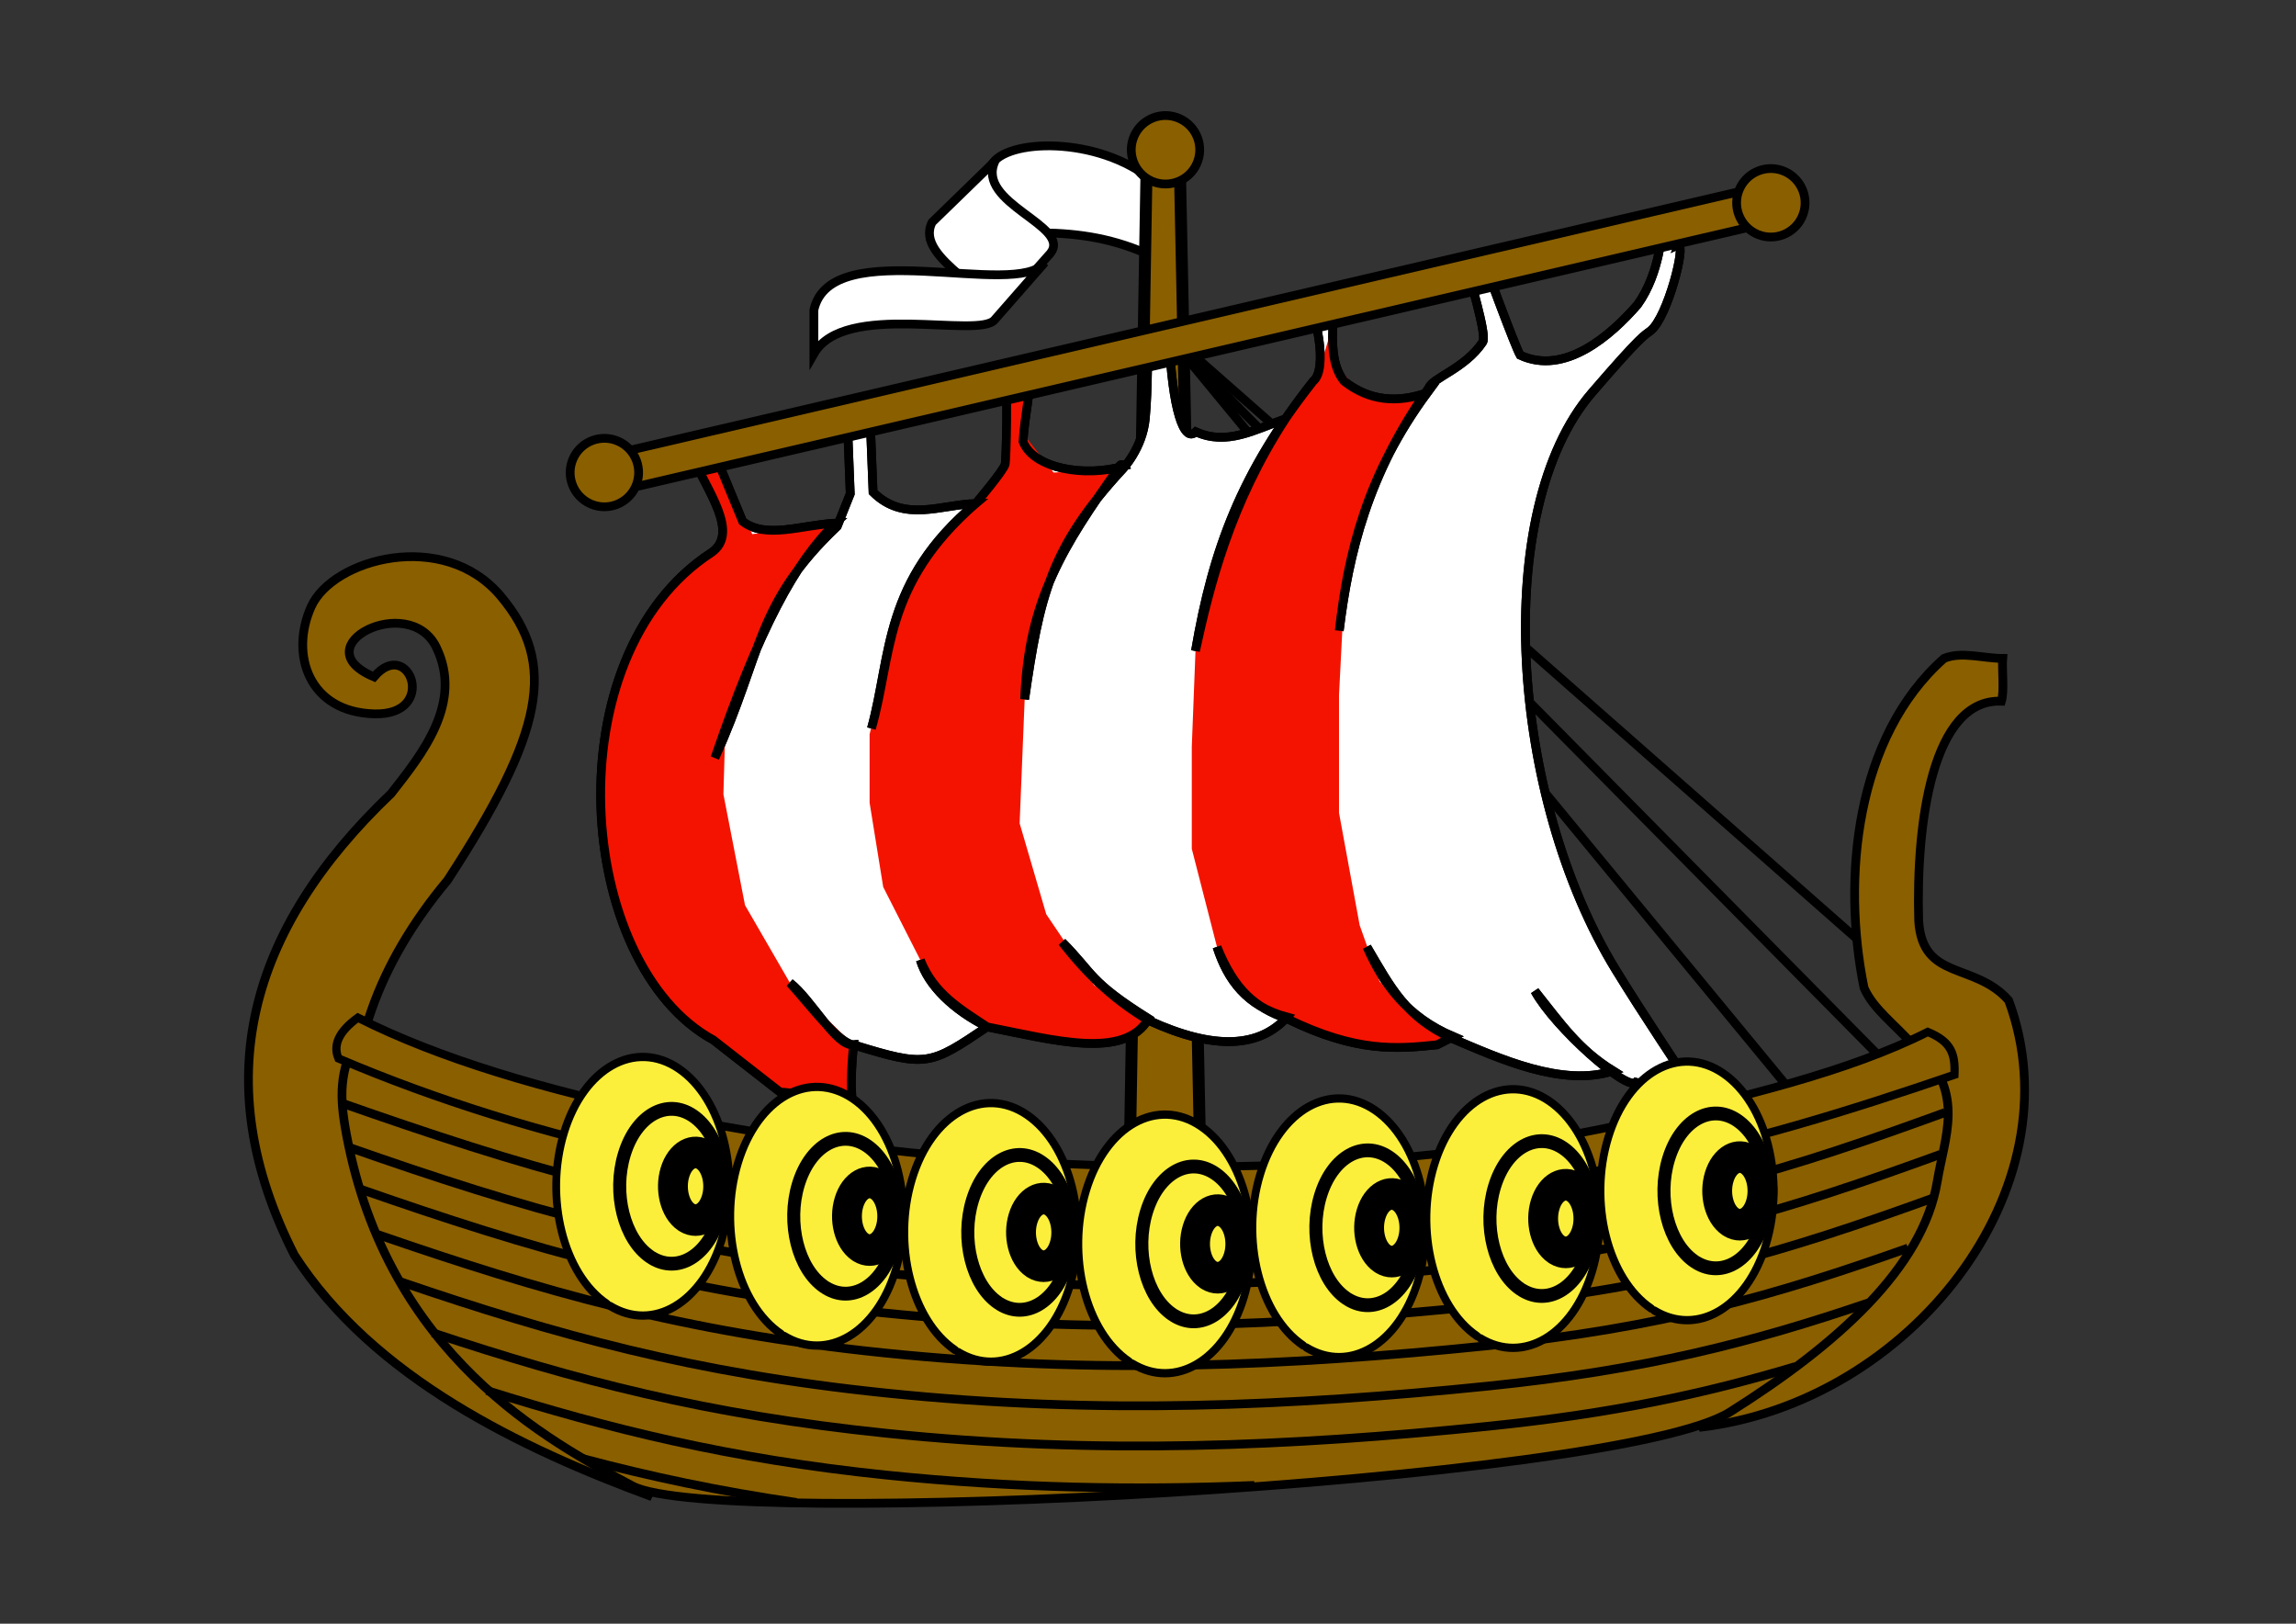 <?xml version="1.0" encoding="utf-8"?>
<!-- Generator: Adobe Illustrator 16.0.0, SVG Export Plug-In . SVG Version: 6.00 Build 0)  -->
<!DOCTYPE svg PUBLIC "-//W3C//DTD SVG 1.1//EN" "http://www.w3.org/Graphics/SVG/1.1/DTD/svg11.dtd">
<svg version="1.1"
	 id="svg2010" xmlns:dc="http://purl.org/dc/elements/1.1/" xmlns:cc="http://web.resource.org/cc/" xmlns:rdf="http://www.w3.org/1999/02/22-rdf-syntax-ns#" xmlns:svg="http://www.w3.org/2000/svg" xmlns:sodipodi="http://sodipodi.sourceforge.net/DTD/sodipodi-0.dtd" xmlns:inkscape="http://www.inkscape.org/namespaces/inkscape" sodipodi:docbase="C:\Documents and Settings\Standard\Mes documents\Ouiqui\Blasons" inkscape:version="0.44.1" sodipodi:version="0.32" sodipodi:docname="H√©raldique_meuble_Drakkar.svg"
	 xmlns="http://www.w3.org/2000/svg" xmlns:xlink="http://www.w3.org/1999/xlink" x="0px" y="0px" width="841.891px"
	 height="595.275px" viewBox="0 0 841.891 595.275" enable-background="new 0 0 841.891 595.275" xml:space="preserve">
<rect x="0" y="0" width="841.891" height="595.275" fill="#333333" stroke="none"/>
<g id="layer1" inkscape:label="Layer 1" inkscape:groupmode="layer">
	<g id="g2103" transform="matrix(1.188,0,0,1.188,86.871,-322.404)" inkscape:label="Drakkar">
		<g id="g9699" transform="matrix(0.902,0,0,0.902,-1045.749,-720.481)">
			<g id="g8810">
				<path id="path8806" fill="none" stroke="#000000" stroke-width="3" d="M1736.453,1476.272l-257.154-260.309l222.447,269.776"/>
				<path id="path8808" fill="none" stroke="#000000" stroke-width="3" d="M1480.877,1215.963l276.086,242.955"/>
			</g>
			<g id="g8748">
				<g id="g7655" transform="translate(0,8)">
					<path id="path6764" sodipodi:nodetypes="ccccc" fill="#FFFFFF" stroke="#000000" stroke-width="3" d="M1472.989,1179.502
						c-26.286-12.674-49.958-6.841-74.937-7.099l20.087-25.146c6.218-8.401,38.294-8.955,56.428,7.792L1472.989,1179.502z"/>
					<path id="path6766" sodipodi:nodetypes="ccccc" fill="#FFFFFF" stroke="#000000" stroke-width="3" d="M1397.262,1167.67
						l21.53-20.932c-6.887,14.527,26.387,22.081,18.931,31.553l-20.74,23.297C1422.119,1191.41,1390.625,1180.679,1397.262,1167.67z
						"/>
					<path id="path6768" sodipodi:nodetypes="ccccc" fill="#FFFFFF" stroke="#000000" stroke-width="3" d="M1418.656,1201.024
						l17.124-19.546c-9.715,12.653-73.221-10.101-78.978,16.199v14.988C1367.229,1194.385,1413.28,1207.68,1418.656,1201.024z"/>
				</g>
				<g id="g6671">
					
						<path id="rect2908" sodipodi:nodetypes="ccccc" fill="#8A5F00" stroke="#000000" stroke-width="4.098" stroke-linecap="round" stroke-linejoin="round" d="
						M1470.628,1157.435h11.414l8.924,433.65h-27.7L1470.628,1157.435z"/>
					
						<path id="path2906" sodipodi:open="true" sodipodi:end="8.2424464" sodipodi:start="1.9974614" sodipodi:ry="15" sodipodi:rx="15" sodipodi:cy="1168.0764" sodipodi:cx="1595" sodipodi:type="arc" fill="#8A5F00" stroke="#000000" stroke-width="3" stroke-linecap="round" stroke-linejoin="round" d="
						M1472.268,1161.533c-5.889-2.676-8.495-9.62-5.818-15.509c2.676-5.89,9.621-8.494,15.51-5.818
						c5.889,2.676,8.494,9.62,5.818,15.51c-2.605,5.731-9.273,8.379-15.099,5.995"/>
				</g>
				
					<path id="path7720_1_" sodipodi:nodetypes="cccccccccccccccccccccccccccsssccccccsscccccsccccccsccccccssccccccccccccc" fill="#FFFFFF" stroke="#000000" stroke-width="3" d="
					M1315.137,1255.732c5.505,12.319,16.16,26.207,6.693,32.908c-54.687,35.406-46.633,141.08,0.558,166.776l22.868,17.848
					c8.71,0.398,14.172,2.547,21.42,23.427h8.7c-3.102-11.022-7.492-14.644-5.02-39.603c-5.963,0.724-14.41-15.564-21.753-21.196
					c7.775,8.638,16.726,20.803,21.753,21.196c25.032,7.726,26.077,7.108,45.738-6.135c-11.526-5.763-20.239-14.139-22.869-22.869
					c4.591,11.666,13.976,16.94,22.869,22.869c22.525,4.425,46.998,11.38,55.22-2.788c-20.568-12.902-18.747-15.352-29.563-26.216
					c9.889,12.699,19.067,20.513,29.563,26.773c22.763,10.456,38.028,9.246,47.411-1.116c-13.953-3.739-20.394-12.843-23.985-23.984
					c6.015,14.778,12.961,20.694,23.985,24.542c23.865,11.666,37.618,10.33,51.315,8.924l5.579-2.789
					c-15.928-6.755-23.977-18.011-29.562-30.677c8.293,14.079,13.031,23.693,29.004,31.235c16.366,6.956,37.862,16.786,55.22,11.156
					c-11.854-7.319-17.798-16.075-26.774-27.331c6.955,12.673,31.725,34.498,34.583,31.235c4.559,1.169,8.853,1.275,16.287,13.945
					c0,0,10.486,1.115,8.255-3.905c-10.501-16.137-21.403-32.196-31.382-48.437c-36.326-59.131-42.78-157.424-8.22-197.543
					c17.556-20.38,17.905-19.449,20.08-21.195c5.937-4.768,12.205-29.912,9.482-29.004l2.231-5.578h-7.81
					c0,0-0.558,14.781-8.367,25.658c-9.107,10.479-24.87,24.363-40.16,17.291c-1.674-2.789-11.714-30.12-11.714-30.12
					s-6.135-2.789-6.135,0c0,2.789,6.694,23.147,5.021,25.657c-6.018,9.026-17.292,12.271-18.407,15.618
					c-20.918,29.485-27.44,56.57-30.677,83.109c2.985-26.558,9.442-53.404,30.12-81.436c-10.184,3.608-19.751,2.893-28.447-3.905
					c-5.008-6.005-4.138-16.418-3.346-26.773c0,0-11.055,0.249-8.925,1.116c2.218,0.903,7.021,21.379,1.674,25.657
					c-24.559,31.137-34.313,57.388-40.272,92.257c4.902-22.467,11.847-50.306,30.789-79.428c-10.598,3.764-20.08,9.276-30.678,4.462
					c-4.143,3.965-7.986-7.768-9.148-31.681l-7.362,2.23c0,0,0.196,14.81-0.781,24.989c-0.975,10.179-7.808,17.291-7.808,17.291
					c-24.594,26.608-28.369,43.252-33.467,78.646c1.252-33.968,13.328-52.607,31.794-78.646c1.116-2.788,2.23-1.115,2.23-1.115
					c-13.556,3.972-31.05,0.807-34.581-8.368c0.43-8.48,3.354-21.008,1.673-21.195h-7.809c0.977,0.993,0.448,27.221,0,29.004
					c-0.543,2.164-10.04,13.387-10.04,13.387c-31.925,27.883-28.499,51.838-35.698,76.974c6.941-25.196,3.926-50.397,35.698-76.974
					c-11.945,0.37-24.556,6.622-35.14-3.904l-1.115-27.889h-7.81l1.116,28.447l-4.462,11.155
					c-27.985,26.526-25.561,43.271-41.834,79.204c15.066-44.124,27.503-67.152,41.276-80.32
					c-12.004,0.732-23.862,5.497-31.794-0.558l-10.597-25.658L1315.137,1255.732z"/>
				<g>
					<polyline fill="#F41300" points="1529.529,1226.756 1515.782,1246.679 1500.211,1277.858 1490.966,1301.038 1487.379,1322.331 
						1486.11,1355.14 1486.11,1390.021 1494.741,1423.623 1502.724,1438.252 1517.721,1447.805 1540.553,1456.2 1554.531,1458.918 
						1575.061,1454.858 1562.28,1447.805 1550.395,1435.446 1543.55,1416.156 1536.489,1377.731 1536.489,1337.447 
						1538.186,1304.085 1546.782,1270.27 1564.06,1236.963 1554.531,1236.115 1543.228,1233.267 1534.216,1223.255 
						1534.399,1210.741 					"/>
					<polygon fill="#F41300" points="1422.76,1236.764 1422.23,1258.521 1412.19,1271.907 1395.222,1290.079 1385.394,1309.826 
						1379.881,1334.015 1375.864,1350.851 1375.864,1374.26 1380.518,1403.089 1393.226,1428.085 1402.955,1442.166 
						1416.095,1450.954 1444.949,1456.2 1459.87,1455.883 1471.315,1448.723 1452.7,1436.691 1436.309,1412.423 1427.201,1381.309 
						1428.924,1338.841 1437.417,1298.712 1447.287,1279.063 1460.717,1260.194 1438.819,1261.303 1429.677,1249.587 
						1430.253,1235.017 					"/>
					<polygon fill="#F41300" points="1317.852,1261.303 1325.838,1279.881 1324.057,1286.468 1308.56,1299.817 1293.154,1323.789 
						1283.837,1357.041 1285.113,1389.906 1292.724,1418.924 1304.837,1440.211 1315.476,1450.877 1329.816,1461.214 
						1345.616,1475.413 1370.088,1475.445 1370.357,1457.09 1348.604,1435.894 1333.226,1409.311 1325.838,1371.353 
						1326.435,1350.851 1341.518,1311.089 1354.387,1290.079 1364.222,1278.601 1335.715,1282.37 1324.057,1257.777 					"/>
				</g>
				
					<path id="path7720" sodipodi:nodetypes="cccccccccccccccccccccccccccsssccccccsscccccsccccccsccccccssccccccccccccc" fill="none" stroke="#000000" stroke-width="3" d="
					M1315.137,1255.732c5.505,12.319,16.16,26.207,6.693,32.908c-54.687,35.406-46.633,141.08,0.558,166.776l22.868,17.848
					c8.71,0.398,14.172,2.547,21.42,23.427h8.7c-3.102-11.022-7.492-14.644-5.02-39.603c-5.963,0.724-14.41-15.564-21.753-21.196
					c7.775,8.638,16.726,20.803,21.753,21.196c25.032,7.726,26.077,7.108,45.738-6.135c-11.526-5.763-20.239-14.139-22.869-22.869
					c4.591,11.666,13.976,16.94,22.869,22.869c22.525,4.425,46.998,11.38,55.22-2.788c-20.568-12.902-18.747-15.352-29.563-26.216
					c9.889,12.699,19.067,20.513,29.563,26.773c22.763,10.456,38.028,9.246,47.411-1.116c-13.953-3.739-20.394-12.843-23.985-23.984
					c6.015,14.778,12.961,20.694,23.985,24.542c23.865,11.666,37.618,10.33,51.315,8.924l5.579-2.789
					c-15.928-6.755-23.977-18.011-29.562-30.677c8.293,14.079,13.031,23.693,29.004,31.235c16.366,6.956,37.862,16.786,55.22,11.156
					c-11.854-7.319-17.798-16.075-26.774-27.331c6.955,12.673,31.725,34.498,34.583,31.235c4.559,1.169,8.853,1.275,16.287,13.945
					c0,0,10.486,1.115,8.255-3.905c-10.501-16.137-21.403-32.196-31.382-48.437c-36.326-59.131-42.78-157.424-8.22-197.543
					c17.556-20.38,17.905-19.449,20.08-21.195c5.937-4.768,12.205-29.912,9.482-29.004l2.231-5.578h-7.81
					c0,0-0.558,14.781-8.367,25.658c-9.107,10.479-24.87,24.363-40.16,17.291c-1.674-2.789-11.714-30.12-11.714-30.12
					s-6.135-2.789-6.135,0c0,2.789,6.694,23.147,5.021,25.657c-6.018,9.026-17.292,12.271-18.407,15.618
					c-20.918,29.485-27.44,56.57-30.677,83.109c2.985-26.558,9.442-53.404,30.12-81.436c-10.184,3.608-19.751,2.893-28.447-3.905
					c-5.008-6.005-4.138-16.418-3.346-26.773c0,0-11.055,0.249-8.925,1.116c2.218,0.903,7.021,21.379,1.674,25.657
					c-24.559,31.137-34.313,57.388-40.272,92.257c4.902-22.467,11.847-50.306,30.789-79.428c-10.598,3.764-20.08,9.276-30.678,4.462
					c-4.143,3.965-7.986-7.768-9.148-31.681l-7.362,2.23c0,0,0.196,14.81-0.781,24.989c-0.975,10.179-7.808,17.291-7.808,17.291
					c-24.594,26.608-28.369,43.252-33.467,78.646c1.252-33.968,13.328-52.607,31.794-78.646c1.116-2.788,2.23-1.115,2.23-1.115
					c-13.556,3.972-31.05,0.807-34.581-8.368c0.43-8.48,3.354-21.008,1.673-21.195h-7.809c0.977,0.993,0.448,27.221,0,29.004
					c-0.543,2.164-10.04,13.387-10.04,13.387c-31.925,27.883-28.499,51.838-35.698,76.974c6.941-25.196,3.926-50.397,35.698-76.974
					c-11.945,0.37-24.556,6.622-35.14-3.904l-1.115-27.889h-7.81l1.116,28.447l-4.462,11.155
					c-27.985,26.526-25.561,43.271-41.834,79.204c15.066-44.124,27.503-67.152,41.276-80.32
					c-12.004,0.732-23.862,5.497-31.794-0.558l-10.597-25.658L1315.137,1255.732z"/>
				<path id="path1994" sodipodi:nodetypes="czzccccczcz" fill="#8A5F00" stroke="#000000" stroke-width="3" d="M1206.28,1343.861
					c-22.277-0.67-28.882-20.308-21.494-36.69c7.387-16.382,45.393-26.816,64.87-3.569c19.477,23.246,14.718,46.596-18.185,97.151
					c-48.572,58.092-40.385,121.009,13.033,171.932c15.266,13.324,41.178,27.749,56.864,38.988
					c-44.917-16.519-95.34-40.781-122.328-82.631c-30.195-59.392-15.692-111.467,33.108-157.931
					c10.611-13.545,24.726-31.041,15.425-50.069c-9.301-19.028-46.163-0.3-21.292,10.166
					C1218.256,1317.075,1228.556,1344.531,1206.28,1343.861z"/>
				<g id="g6666">
					
						<rect id="rect4834" x="1282.884" y="1208.864" inkscape:transform-center-y="19.192898" inkscape:transform-center-x="-15.152288" transform="matrix(-0.974 0.227 -0.227 -0.974 3212.182 2060.931)" fill="#8A5F00" stroke="#000000" stroke-width="3" stroke-linecap="round" stroke-linejoin="round" width="409.396" height="12.621">
					</rect>
					
						<path id="path4836" sodipodi:open="true" sodipodi:end="8.2424464" sodipodi:start="1.9974614" sodipodi:ry="15" sodipodi:rx="15" sodipodi:cy="1168.0764" sodipodi:cx="1595" sodipodi:type="arc" fill="#8A5F00" stroke="#000000" stroke-width="3" stroke-linecap="round" stroke-linejoin="round" d="
						M1280.267,1271.967c-5.889-2.676-8.495-9.62-5.818-15.509c2.676-5.89,9.621-8.494,15.51-5.818
						c5.889,2.676,8.494,9.62,5.818,15.51c-2.604,5.732-9.273,8.38-15.099,5.996"/>
					
						<path id="path4838" sodipodi:open="true" sodipodi:end="8.2424464" sodipodi:start="1.9974614" sodipodi:ry="15" sodipodi:rx="15" sodipodi:cy="1168.0764" sodipodi:cx="1595" sodipodi:type="arc" fill="#8A5F00" stroke="#000000" stroke-width="3" stroke-linecap="round" stroke-linejoin="round" d="
						M1679.408,1179.676c-5.889-2.677-8.494-9.62-5.818-15.51c2.676-5.889,9.62-8.494,15.509-5.818
						c5.89,2.676,8.495,9.621,5.819,15.51c-2.604,5.731-9.273,8.379-15.099,5.995"/>
				</g>
				<path id="path1996" sodipodi:nodetypes="csccccccc" fill="#8A5F00" stroke="#000000" stroke-width="3" d="M1659.741,1587.976
					c54.606-38.201,78.615-59.77,82.653-101.324c2.762-28.406-19.964-34.662-26.252-49.037
					c-7.623-37.474-2.921-85.941,27.367-112.718c5.959-2.494,13.386,0,20.08,0c-0.307,3.756,0.602,11.212-0.427,14.63
					c-23.624-0.909-29.262,41.528-28.321,75.103c1.27,20.632,19.087,14.049,30.787,27.264
					C1789.462,1506.393,1731.837,1579.601,1659.741,1587.976z"/>
				<g id="g6652">
					<g id="g6640">
						<path id="path2911" sodipodi:nodetypes="czscszzsc" fill="#8A5F00" stroke="#000000" stroke-width="3" d="M1200.194,1454.568
							c0-3.469,35.804,21.4,115.127,35.384c79.323,13.984,248.004,26.653,373.803-13.872c29.417-9.475,46.078-17.624,46.078-17.624
							c15.402,15.513,8.558,29.914,5.984,45.425c-4.898,29.515-34.376,55.841-70.993,78.881
							c-38.461,24.201-346.567,40.62-375.477,25.243c-28.909-15.376-83.62-44.691-97.812-119.9
							C1194.262,1474.106,1194.627,1466.735,1200.194,1454.568z"/>
						<g id="g6630">
							<path id="path5727" sodipodi:nodetypes="czzs" fill="none" stroke="#000000" stroke-width="3" d="M1195.326,1477.061
								c60.543,21.212,110.289,36.585,183.793,44.174c72.648,7.499,138.815,4.485,205.881-2.366
								c66.737-6.817,106.62-19.6,158.82-38.601"/>
							<path id="path6616" sodipodi:nodetypes="czzs" fill="none" stroke="#000000" stroke-width="3" d="M1196.999,1491.924
								c60.544,21.213,108.616,35.47,182.121,43.059c72.648,7.499,138.815,4.484,205.881-2.367
								c66.059-6.748,105.807-19.34,157.233-38.023"/>
							<path id="path6618" sodipodi:nodetypes="czzs" fill="none" stroke="#000000" stroke-width="3" d="M1201.956,1506.597
								c57.945,20.158,106.825,34.792,177.952,42.134c72.647,7.5,138.815,4.485,205.881-2.366
								c64.595-6.599,104.031-18.784,153.831-36.791"/>
							<path id="path6620" sodipodi:nodetypes="czzs" fill="none" stroke="#000000" stroke-width="3" d="M1207.452,1521.976
								c55.912,19.317,104.053,33.36,173.246,40.502c72.648,7.5,138.816,4.485,205.882-2.365
								c60.553-6.186,98.997-17.282,144.594-33.479"/>
							<path id="path6622" sodipodi:nodetypes="czzs" fill="none" stroke="#000000" stroke-width="3" d="M1215.412,1538.186
								c52.919,18.05,99.855,31.205,166.074,38.04c72.648,7.5,138.814,4.485,205.881-2.366
								c54.15-5.532,90.622-14.991,130.338-28.512"/>
							<path id="path6624" sodipodi:nodetypes="czzs" fill="none" stroke="#000000" stroke-width="3" d="M1226.333,1555.615
								c48.595,16.161,93.522,27.997,155.153,34.359c72.648,7.501,138.814,4.486,205.881-2.365
								c42.652-4.357,74.335-11.151,105.275-20.446"/>
							<path id="path6626" sodipodi:nodetypes="czs" fill="none" stroke="#000000" stroke-width="3" d="M1244.853,1575.353
								c41.848,13.11,82.889,23.379,136.633,28.927c43.833,4.526,85.309,5.222,126.045,3.558"/>
							<path id="path6628" sodipodi:nodetypes="cs" fill="none" stroke="#000000" stroke-width="3" d="M1277.788,1598.683
								c22.853,6.086,46.502,11.124,73.068,14.994"/>
						</g>
					</g>
					<path id="path4840" sodipodi:nodetypes="cssccsscc" fill="#8A5F00" stroke="#000000" stroke-width="2.821" d="
						M1200.755,1447.805c27.852,14.068,63.941,24.689,104.259,33.1c109.959,22.936,238.532,23.711,330.231,3.011
						c39.937-9.017,75.855-17.704,102.715-31.228c8.114,3.353,9.435,7.608,9.125,14.647c-34.813,11.93-72.145,23.656-110.826,30.803
						c-108.046,19.962-227.01,20.525-333.576-2.466c-38.133-8.226-74.678-19.468-108.566-33.917
						C1192.121,1457.105,1194.334,1452.455,1200.755,1447.805z"/>
				</g>
				<g id="g4804">
					<g id="g3804" transform="matrix(0.906,0,0,0.959,123.63,68.664)">
						
							<path id="path3798" sodipodi:open="true" sodipodi:end="8.2424464" sodipodi:start="1.9974614" sodipodi:ry="59.093925" sodipodi:rx="40.406101" sodipodi:cy="1612.4918" sodipodi:cx="1394.0105" sodipodi:type="arc" fill="#FCEF3C" stroke="#000000" stroke-width="2.947" stroke-linecap="round" stroke-linejoin="round" d="
							M1282.974,1540.237c-16.448-10.542-23.721-37.888-16.244-61.078c7.477-23.19,26.872-33.443,43.321-22.901
							c16.448,10.542,23.721,37.887,16.243,61.077c-7.276,22.567-25.902,32.989-42.173,23.6"/>
						
							<path id="path3800" sodipodi:open="true" sodipodi:end="8.2424464" sodipodi:start="1.9974614" sodipodi:ry="59.093925" sodipodi:rx="40.406101" sodipodi:cy="1612.4918" sodipodi:cx="1394.0105" sodipodi:type="arc" fill="#FCEF3C" stroke="#000000" stroke-width="4.923" stroke-linecap="round" stroke-linejoin="round" d="
							M1299.251,1523.389c-9.847-6.311-14.201-22.682-9.725-36.565c4.476-13.882,16.087-20.02,25.934-13.71
							c9.847,6.311,14.201,22.682,9.724,36.565c-4.355,13.51-15.505,19.749-25.247,14.128"/>
						
							<path id="path3802" sodipodi:open="true" sodipodi:end="8.2424464" sodipodi:start="1.9974614" sodipodi:ry="59.093925" sodipodi:rx="40.406101" sodipodi:cy="1612.4918" sodipodi:cx="1394.0105" sodipodi:type="arc" fill="#FCEF3C" stroke="#000000" stroke-width="11.275" stroke-linecap="round" stroke-linejoin="round" d="
							M1312.889,1509.229c-4.3-2.755-6.2-9.902-4.246-15.964c1.954-6.061,7.023-8.742,11.323-5.986
							c4.3,2.756,6.199,9.903,4.246,15.964c-1.902,5.899-6.769,8.623-11.023,6.169"/>
					</g>
					<g id="g4750" transform="matrix(0.906,0,0,0.959,199.896,81.796)">
						
							<path id="path4752" sodipodi:open="true" sodipodi:end="8.2424464" sodipodi:start="1.9974614" sodipodi:ry="59.093925" sodipodi:rx="40.406101" sodipodi:cy="1612.4918" sodipodi:cx="1394.0105" sodipodi:type="arc" fill="#FCEF3C" stroke="#000000" stroke-width="2.947" stroke-linecap="round" stroke-linejoin="round" d="
							M1264.53,1537.237c-16.449-10.542-23.721-37.887-16.244-61.078c7.478-23.19,26.873-33.443,43.321-22.901
							c16.448,10.542,23.72,37.888,16.243,61.077c-7.276,22.567-25.901,32.989-42.173,23.601"/>
						
							<path id="path4754" sodipodi:open="true" sodipodi:end="8.2424464" sodipodi:start="1.9974614" sodipodi:ry="59.093925" sodipodi:rx="40.406101" sodipodi:cy="1612.4918" sodipodi:cx="1394.0105" sodipodi:type="arc" fill="#FCEF3C" stroke="#000000" stroke-width="4.923" stroke-linecap="round" stroke-linejoin="round" d="
							M1280.806,1520.388c-9.847-6.311-14.201-22.682-9.724-36.564c4.475-13.884,16.086-20.022,25.933-13.711
							c9.847,6.311,14.201,22.681,9.725,36.564c-4.356,13.509-15.507,19.75-25.248,14.128"/>
						
							<path id="path4756" sodipodi:open="true" sodipodi:end="8.2424464" sodipodi:start="1.9974614" sodipodi:ry="59.093925" sodipodi:rx="40.406101" sodipodi:cy="1612.4918" sodipodi:cx="1394.0105" sodipodi:type="arc" fill="#FCEF3C" stroke="#000000" stroke-width="11.275" stroke-linecap="round" stroke-linejoin="round" d="
							M1294.444,1506.229c-4.3-2.755-6.201-9.903-4.246-15.965c1.954-6.061,7.024-8.741,11.323-5.986
							c4.299,2.755,6.2,9.903,4.246,15.965c-1.901,5.898-6.77,8.622-11.023,6.169"/>
					</g>
					<g id="g4758" transform="matrix(0.906,0,0,0.959,276.163,88.867)">
						
							<path id="path4760" sodipodi:open="true" sodipodi:end="8.2424464" sodipodi:start="1.9974614" sodipodi:ry="59.093925" sodipodi:rx="40.406101" sodipodi:cy="1612.4918" sodipodi:cx="1394.0105" sodipodi:type="arc" fill="#FCEF3C" stroke="#000000" stroke-width="2.947" stroke-linecap="round" stroke-linejoin="round" d="
							M1246.085,1535.62c-16.448-10.542-23.72-37.887-16.243-61.077c7.477-23.189,26.873-33.443,43.32-22.902
							c16.448,10.542,23.721,37.888,16.243,61.078c-7.276,22.566-25.901,32.989-42.172,23.6"/>
						
							<path id="path4762" sodipodi:open="true" sodipodi:end="8.2424464" sodipodi:start="1.9974614" sodipodi:ry="59.093925" sodipodi:rx="40.406101" sodipodi:cy="1612.4918" sodipodi:cx="1394.0105" sodipodi:type="arc" fill="#FCEF3C" stroke="#000000" stroke-width="4.923" stroke-linecap="round" stroke-linejoin="round" d="
							M1262.362,1518.772c-9.847-6.31-14.201-22.681-9.724-36.564c4.475-13.883,16.086-20.021,25.934-13.71
							c9.847,6.31,14.199,22.682,9.724,36.564c-4.356,13.51-15.507,19.749-25.247,14.129"/>
						
							<path id="path4764" sodipodi:open="true" sodipodi:end="8.2424464" sodipodi:start="1.9974614" sodipodi:ry="59.093925" sodipodi:rx="40.406101" sodipodi:cy="1612.4918" sodipodi:cx="1394.0105" sodipodi:type="arc" fill="#FCEF3C" stroke="#000000" stroke-width="11.275" stroke-linecap="round" stroke-linejoin="round" d="
							M1275.999,1504.613c-4.299-2.755-6.2-9.902-4.246-15.964c1.954-6.061,7.023-8.742,11.323-5.986
							c4.299,2.756,6.199,9.902,4.246,15.965c-1.901,5.898-6.77,8.622-11.023,6.168"/>
					</g>
					<g id="g4766" transform="matrix(0.906,0,0,0.959,352.429,93.918)">
						
							<path id="path4768" sodipodi:open="true" sodipodi:end="8.2424464" sodipodi:start="1.9974614" sodipodi:ry="59.093925" sodipodi:rx="40.406101" sodipodi:cy="1612.4918" sodipodi:cx="1394.0105" sodipodi:type="arc" fill="#FCEF3C" stroke="#000000" stroke-width="2.947" stroke-linecap="round" stroke-linejoin="round" d="
							M1227.64,1534.466c-16.448-10.542-23.721-37.886-16.243-61.077c7.477-23.19,26.872-33.443,43.32-22.902
							c16.448,10.542,23.721,37.888,16.243,61.078c-7.276,22.566-25.901,32.989-42.172,23.6"/>
						
							<path id="path4770" sodipodi:open="true" sodipodi:end="8.2424464" sodipodi:start="1.9974614" sodipodi:ry="59.093925" sodipodi:rx="40.406101" sodipodi:cy="1612.4918" sodipodi:cx="1394.0105" sodipodi:type="arc" fill="#FCEF3C" stroke="#000000" stroke-width="4.923" stroke-linecap="round" stroke-linejoin="round" d="
							M1243.917,1517.619c-9.847-6.311-14.201-22.682-9.725-36.565c4.476-13.883,16.087-20.021,25.935-13.71
							c9.846,6.31,14.199,22.682,9.724,36.564c-4.356,13.509-15.507,19.75-25.247,14.128"/>
						
							<path id="path4772" sodipodi:open="true" sodipodi:end="8.2424464" sodipodi:start="1.9974614" sodipodi:ry="59.093925" sodipodi:rx="40.406101" sodipodi:cy="1612.4918" sodipodi:cx="1394.0105" sodipodi:type="arc" fill="#FCEF3C" stroke="#000000" stroke-width="11.275" stroke-linecap="round" stroke-linejoin="round" d="
							M1257.554,1503.459c-4.299-2.755-6.2-9.902-4.246-15.965c1.954-6.06,7.023-8.741,11.323-5.985
							c4.299,2.755,6.2,9.902,4.246,15.965c-1.901,5.898-6.77,8.622-11.023,6.168"/>
					</g>
					<g id="g4774" transform="matrix(0.906,0,0,0.959,428.696,86.847)">
						
							<path id="path4776" sodipodi:open="true" sodipodi:end="8.2424464" sodipodi:start="1.9974614" sodipodi:ry="59.093925" sodipodi:rx="40.406101" sodipodi:cy="1612.4918" sodipodi:cx="1394.0105" sodipodi:type="arc" fill="#FCEF3C" stroke="#000000" stroke-width="2.947" stroke-linecap="round" stroke-linejoin="round" d="
							M1209.196,1536.083c-16.448-10.542-23.72-37.888-16.243-61.078c7.477-23.19,26.872-33.443,43.32-22.901
							c16.448,10.542,23.721,37.887,16.243,61.078c-7.276,22.566-25.901,32.988-42.172,23.6"/>
						
							<path id="path4778" sodipodi:open="true" sodipodi:end="8.2424464" sodipodi:start="1.9974614" sodipodi:ry="59.093925" sodipodi:rx="40.406101" sodipodi:cy="1612.4918" sodipodi:cx="1394.0105" sodipodi:type="arc" fill="#FCEF3C" stroke="#000000" stroke-width="4.923" stroke-linecap="round" stroke-linejoin="round" d="
							M1225.471,1519.234c-9.846-6.311-14.199-22.682-9.724-36.564c4.476-13.883,16.087-20.021,25.934-13.711
							c9.847,6.311,14.2,22.681,9.725,36.565c-4.356,13.509-15.506,19.749-25.247,14.127"/>
						
							<path id="path4780" sodipodi:open="true" sodipodi:end="8.2424464" sodipodi:start="1.9974614" sodipodi:ry="59.093925" sodipodi:rx="40.406101" sodipodi:cy="1612.4918" sodipodi:cx="1394.0105" sodipodi:type="arc" fill="#FCEF3C" stroke="#000000" stroke-width="11.275" stroke-linecap="round" stroke-linejoin="round" d="
							M1239.11,1505.074c-4.299-2.755-6.2-9.902-4.246-15.964c1.955-6.061,7.023-8.741,11.323-5.986
							c4.299,2.755,6.201,9.903,4.246,15.965c-1.901,5.898-6.77,8.622-11.023,6.169"/>
					</g>
					<g id="g4782" transform="matrix(0.906,0,0,0.959,504.962,82.806)">
						
							<path id="path4784" sodipodi:open="true" sodipodi:end="8.2424464" sodipodi:start="1.9974614" sodipodi:ry="59.093925" sodipodi:rx="40.406101" sodipodi:cy="1612.4918" sodipodi:cx="1394.0105" sodipodi:type="arc" fill="#FCEF3C" stroke="#000000" stroke-width="2.947" stroke-linecap="round" stroke-linejoin="round" d="
							M1190.751,1537.005c-16.449-10.542-23.721-37.887-16.243-61.077c7.476-23.19,26.872-33.444,43.32-22.902
							c16.448,10.542,23.72,37.888,16.243,61.078c-7.276,22.566-25.901,32.988-42.173,23.6"/>
						
							<path id="path4786" sodipodi:open="true" sodipodi:end="8.2424464" sodipodi:start="1.9974614" sodipodi:ry="59.093925" sodipodi:rx="40.406101" sodipodi:cy="1612.4918" sodipodi:cx="1394.0105" sodipodi:type="arc" fill="#FCEF3C" stroke="#000000" stroke-width="4.923" stroke-linecap="round" stroke-linejoin="round" d="
							M1207.027,1520.157c-9.848-6.31-14.2-22.681-9.725-36.564c4.477-13.883,16.087-20.021,25.934-13.711
							c9.847,6.311,14.2,22.682,9.724,36.565c-4.355,13.509-15.505,19.749-25.246,14.128"/>
						
							<path id="path4788" sodipodi:open="true" sodipodi:end="8.2424464" sodipodi:start="1.9974614" sodipodi:ry="59.093925" sodipodi:rx="40.406101" sodipodi:cy="1612.4918" sodipodi:cx="1394.0105" sodipodi:type="arc" fill="#FCEF3C" stroke="#000000" stroke-width="11.275" stroke-linecap="round" stroke-linejoin="round" d="
							M1220.665,1505.998c-4.299-2.756-6.2-9.903-4.246-15.965c1.955-6.06,7.024-8.741,11.323-5.985s6.201,9.902,4.246,15.964
							c-1.902,5.899-6.77,8.622-11.023,6.169"/>
					</g>
					<g id="g4790" transform="matrix(0.906,0,0,0.959,581.229,70.684)">
						
							<path id="path4792" sodipodi:open="true" sodipodi:end="8.2424464" sodipodi:start="1.9974614" sodipodi:ry="59.093925" sodipodi:rx="40.406101" sodipodi:cy="1612.4918" sodipodi:cx="1394.0105" sodipodi:type="arc" fill="#FCEF3C" stroke="#000000" stroke-width="2.947" stroke-linecap="round" stroke-linejoin="round" d="
							M1172.305,1539.775c-16.447-10.542-23.72-37.887-16.242-61.077c7.476-23.19,26.872-33.444,43.32-22.902
							c16.448,10.542,23.72,37.888,16.243,61.078c-7.276,22.566-25.902,32.989-42.173,23.6"/>
						
							<path id="path4794" sodipodi:open="true" sodipodi:end="8.2424464" sodipodi:start="1.9974614" sodipodi:ry="59.093925" sodipodi:rx="40.406101" sodipodi:cy="1612.4918" sodipodi:cx="1394.0105" sodipodi:type="arc" fill="#FCEF3C" stroke="#000000" stroke-width="4.923" stroke-linecap="round" stroke-linejoin="round" d="
							M1188.583,1522.927c-9.848-6.311-14.201-22.682-9.725-36.565c4.477-13.883,16.087-20.021,25.934-13.71
							c9.847,6.31,14.201,22.681,9.724,36.564c-4.355,13.51-15.505,19.75-25.247,14.128"/>
						
							<path id="path4796" sodipodi:open="true" sodipodi:end="8.2424464" sodipodi:start="1.9974614" sodipodi:ry="59.093925" sodipodi:rx="40.406101" sodipodi:cy="1612.4918" sodipodi:cx="1394.0105" sodipodi:type="arc" fill="#FCEF3C" stroke="#000000" stroke-width="11.275" stroke-linecap="round" stroke-linejoin="round" d="
							M1202.22,1508.769c-4.299-2.756-6.199-9.903-4.246-15.966c1.955-6.06,7.023-8.741,11.323-5.985s6.2,9.902,4.246,15.965
							c-1.901,5.898-6.77,8.622-11.023,6.168"/>
					</g>
				</g>
			</g>
		</g>
	</g>
</g>
</svg>
